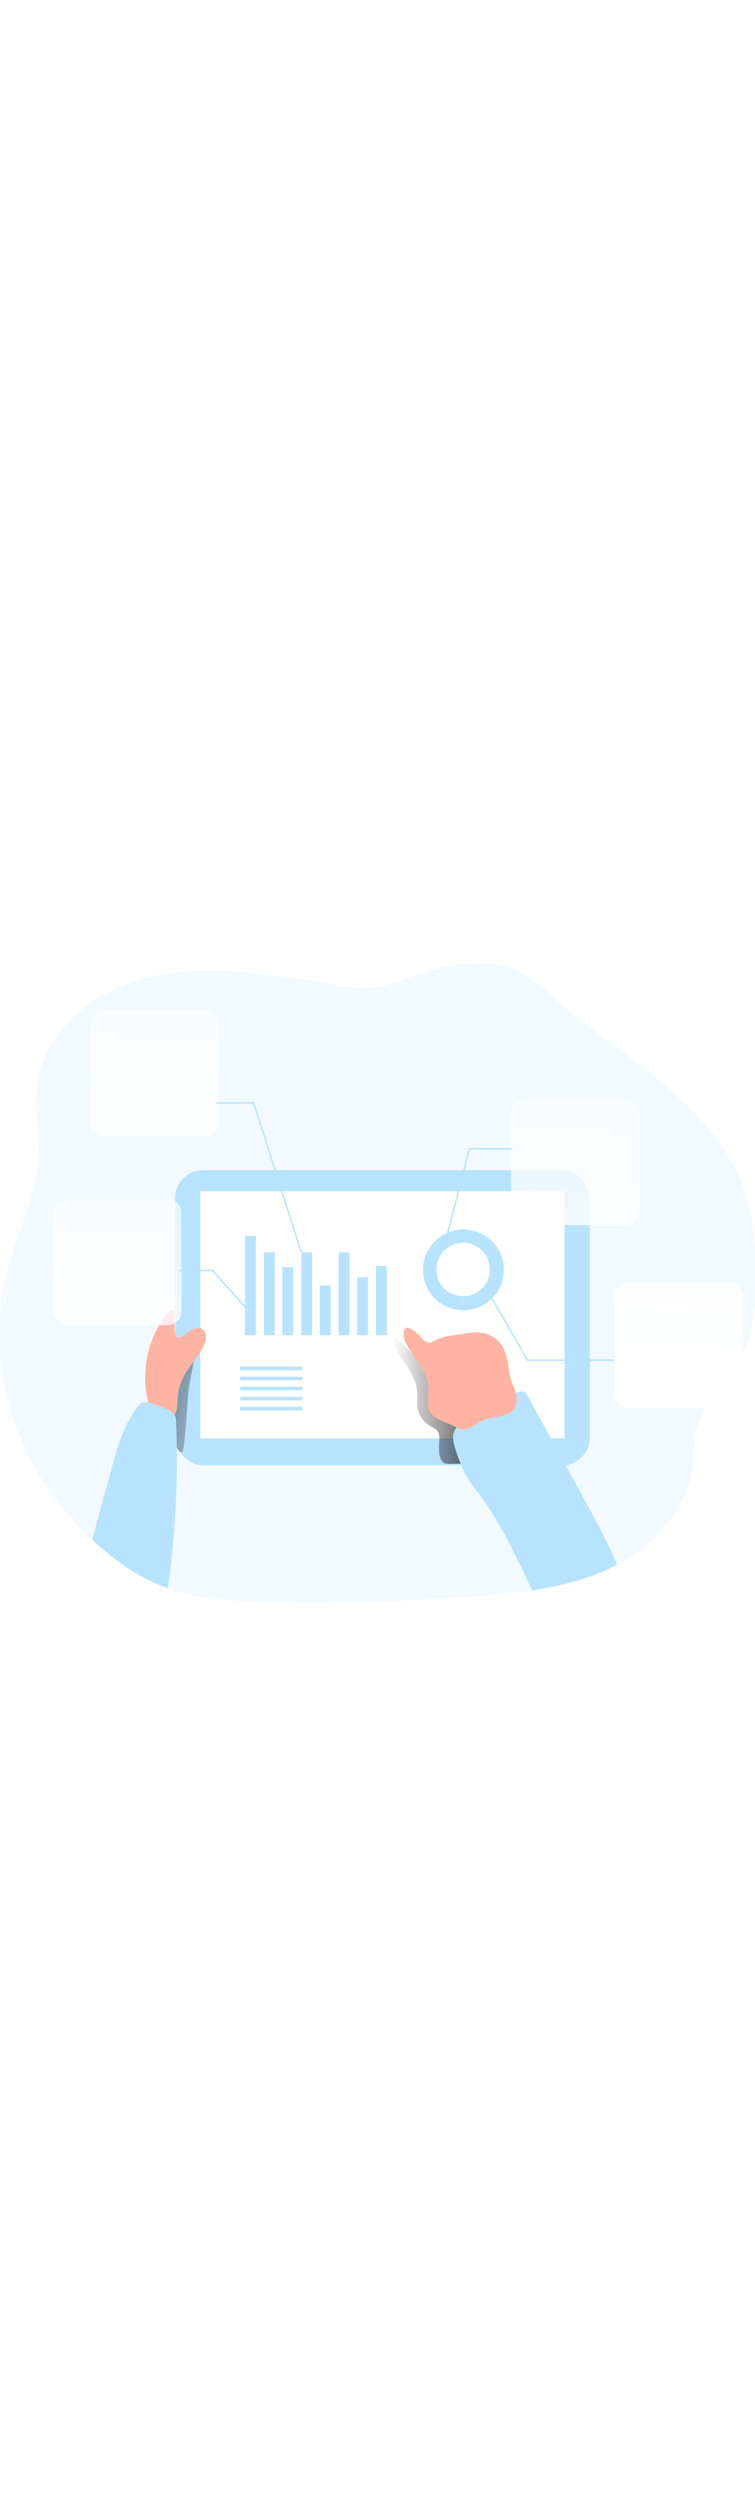 <svg id="_0111_report_analysis_2" xmlns="http://www.w3.org/2000/svg" xmlns:xlink="http://www.w3.org/1999/xlink" viewBox="0 0 500 500" data-imageid="report-analysis-2-77" imageName="Report Analysis 2" class="illustrations_image" style="width: 151px;"><defs><style>.cls-1_report-analysis-2-77{fill:none;}.cls-1_report-analysis-2-77,.cls-2_report-analysis-2-77,.cls-3_report-analysis-2-77,.cls-4_report-analysis-2-77,.cls-5_report-analysis-2-77,.cls-6_report-analysis-2-77,.cls-7_report-analysis-2-77,.cls-8_report-analysis-2-77,.cls-9_report-analysis-2-77,.cls-10_report-analysis-2-77,.cls-11_report-analysis-2-77,.cls-12_report-analysis-2-77{stroke-width:0px;}.cls-2_report-analysis-2-77{fill:url(#linear-gradient);}.cls-3_report-analysis-2-77{isolation:isolate;opacity:.18;}.cls-3_report-analysis-2-77,.cls-12_report-analysis-2-77{fill:#68e1fd;}.cls-4_report-analysis-2-77{fill:url(#linear-gradient-4-report-analysis-2-77);}.cls-5_report-analysis-2-77{fill:url(#linear-gradient-2-report-analysis-2-77);}.cls-6_report-analysis-2-77{fill:url(#linear-gradient-3-report-analysis-2-77);}.cls-7_report-analysis-2-77{fill:url(#linear-gradient-7-report-analysis-2-77);}.cls-8_report-analysis-2-77{fill:url(#linear-gradient-5-report-analysis-2-77);}.cls-9_report-analysis-2-77{fill:url(#linear-gradient-6-report-analysis-2-77);}.cls-10_report-analysis-2-77{fill:#fff;}.cls-11_report-analysis-2-77{fill:#ffb4a3;}</style><linearGradient id="linear-gradient-report-analysis-2-77" x1="791.43" y1="2507.7" x2="836.77" y2="2445.02" gradientTransform="translate(-490.06 2759.34) scale(1 -1)" gradientUnits="userSpaceOnUse"><stop offset=".02" stop-color="#fff" stop-opacity="0"/><stop offset=".32" stop-color="#fff" stop-opacity=".39"/><stop offset=".68" stop-color="#fff" stop-opacity=".68"/><stop offset="1" stop-color="#fff"/></linearGradient><linearGradient id="linear-gradient-2-report-analysis-2-77" x1="650.01" y1="2401.47" x2="540.14" y2="2427.64" gradientTransform="translate(-490.06 2759.34) scale(1 -1)" gradientUnits="userSpaceOnUse"><stop offset="0" stop-color="#231f20" stop-opacity="0"/><stop offset="1" stop-color="#231f20"/></linearGradient><linearGradient id="linear-gradient-3-report-analysis-2-77" x1="749.93" y1="2409.38" x2="822.38" y2="2409.38" xlink:href="#linear-gradient-2-report-analysis-2-77"/><linearGradient id="linear-gradient-4-report-analysis-2-77" x1="869.36" y1="2885.65" x2="844.47" y2="2431.11" gradientTransform="translate(-471 2760.19) scale(1 -1)" gradientUnits="userSpaceOnUse"><stop offset=".02" stop-color="#fff" stop-opacity="0"/><stop offset=".14" stop-color="#fff" stop-opacity=".06"/><stop offset=".32" stop-color="#fff" stop-opacity=".39"/><stop offset=".68" stop-color="#fff" stop-opacity=".68"/><stop offset="1" stop-color="#fff"/></linearGradient><linearGradient id="linear-gradient-5-report-analysis-2-77" x1="944.44" y1="2882.06" x2="919.57" y2="2427.52" gradientTransform="translate(-471 2760.19) scale(1 -1)" xlink:href="#linear-gradient-report-analysis-2-77"/><linearGradient id="linear-gradient-6-report-analysis-2-77" x1="590.88" y1="2946.73" x2="566" y2="2492.18" gradientTransform="translate(-471 2760.19) scale(1 -1)" xlink:href="#linear-gradient-report-analysis-2-77"/><linearGradient id="linear-gradient-7-report-analysis-2-77" x1="565.88" y1="2817.44" x2="541.01" y2="2362.9" gradientTransform="translate(-471 2760.19) scale(1 -1)" xlink:href="#linear-gradient-report-analysis-2-77"/></defs><path id="background_report-analysis-2-77" class="cls-3_report-analysis-2-77 targetColor" d="M490.67,320.47c-8.85,16.69-24.89,29.71-29.34,48.08-1.92,7.92-1.48,16.27-2.46,24.34-3.49,28.41-24.79,52.09-50.18,65.51-1.07.58-2.15,1.16-3.22,1.65-16.67,8.13-34.72,12.57-53.13,15.35-11.19,1.66-22.51,2.72-33.7,3.61-46.72,3.69-93.51,5.03-140.36,4.03-22.64-.46-45.73-1.53-67.01-9.05-1.09-.37-2.17-.78-3.25-1.16-17.27-6.7-32.61-17.72-46.18-30.33l-.63-.58c-20.24-18.92-36.99-41.83-47.8-67.29-15.44-36.44-18.12-77.02-7.61-115.17,6.4-22.68,17.58-44.32,19.31-67.81,1.3-17.66-2.86-35.56-.09-53.05,5.44-34.77,37.72-60.34,71.81-68.9,34.09-8.55,69.96-3.75,104.78,1.16,17,2.43,36.91,8.91,53.74,3.72,20.7-6.37,38.09-14.3,60.42-14.35,9.11,0,18.39.95,26.73,4.65,10.11,4.42,18.13,12.43,26.34,19.75,22.93,20.54,49.07,37.18,72.5,57.17,23.43,19.99,44.67,44.26,53.29,73.81,4.22,14.44,5.25,29.63,5.71,44.67.64,20.54-.02,42.02-9.67,60.17Z" style="fill: rgb(184, 227, 255);"/><g id="data_graphic_report-analysis-2-77"><rect class="cls-12_report-analysis-2-77 targetColor" x="115.97" y="197.1" width="274.59" height="195.57" rx="18.48" ry="18.48" style="fill: rgb(184, 227, 255);"/><rect class="cls-10_report-analysis-2-77" x="132.73" y="211.07" width="241.07" height="163.65"/><rect class="cls-12_report-analysis-2-77 targetColor" x="162.27" y="240.74" width="7.18" height="65.72" style="fill: rgb(184, 227, 255);"/><rect class="cls-12_report-analysis-2-77 targetColor" x="174.77" y="251.49" width="7.18" height="54.97" style="fill: rgb(184, 227, 255);"/><rect class="cls-12_report-analysis-2-77 targetColor" x="187.01" y="261.3" width="7.18" height="45.16" style="fill: rgb(184, 227, 255);"/><rect class="cls-12_report-analysis-2-77 targetColor" x="199.51" y="251.49" width="7.18" height="54.97" style="fill: rgb(184, 227, 255);"/><rect class="cls-12_report-analysis-2-77 targetColor" x="211.76" y="273.59" width="7.18" height="32.86" style="fill: rgb(184, 227, 255);"/><rect class="cls-12_report-analysis-2-77 targetColor" x="224.26" y="251.49" width="7.18" height="54.97" style="fill: rgb(184, 227, 255);"/><rect class="cls-12_report-analysis-2-77 targetColor" x="236.5" y="267.99" width="7.18" height="38.47" style="fill: rgb(184, 227, 255);"/><rect class="cls-12_report-analysis-2-77 targetColor" x="249" y="260.59" width="7.18" height="45.88" style="fill: rgb(184, 227, 255);"/><rect class="cls-12_report-analysis-2-77 targetColor" x="159.08" y="327.22" width="41.11" height="2.39" style="fill: rgb(184, 227, 255);"/><rect class="cls-12_report-analysis-2-77 targetColor" x="159.08" y="333.87" width="41.11" height="2.39" style="fill: rgb(184, 227, 255);"/><rect class="cls-12_report-analysis-2-77 targetColor" x="159.08" y="340.51" width="41.11" height="2.39" style="fill: rgb(184, 227, 255);"/><rect class="cls-12_report-analysis-2-77 targetColor" x="159.08" y="347.17" width="41.11" height="2.39" style="fill: rgb(184, 227, 255);"/><rect class="cls-12_report-analysis-2-77 targetColor" x="159.08" y="353.82" width="41.11" height="2.39" style="fill: rgb(184, 227, 255);"/><rect class="cls-1_report-analysis-2-77" x="214.95" y="327.22" width="41.11" height="29.54"/><path class="cls-12_report-analysis-2-77 targetColor" d="M306.95,236.42c-14.76-.04-26.76,11.88-26.81,26.64-.04,14.76,11.88,26.76,26.64,26.81h0v-9.3h-.1c-9.77,0-17.7-7.91-17.71-17.69,0-9.77,7.91-17.7,17.69-17.71,9.77,0,17.7,7.91,17.71,17.69h0c0,.86-.06,1.71-.19,2.54h9.4c.07-.77.1-1.53.1-2.27,0-14.76-11.97-26.73-26.73-26.73h-.01Z" style="fill: rgb(184, 227, 255);"/><path class="cls-12_report-analysis-2-77 targetColor" d="M333.59,265.43c-1.17,13.84-12.75,24.47-26.63,24.47h-.16v-9.3c8.77-.04,16.18-6.49,17.43-15.16h9.37Z" style="fill: rgb(184, 227, 255);"/><path class="cls-2_report-analysis-2-77" d="M333.59,265.43c-1.17,13.84-12.75,24.47-26.63,24.47h-.16v-9.3c8.77-.04,16.18-6.49,17.43-15.16h9.37Z"/></g><g id="shadow_report-analysis-2-77"><path class="cls-5_report-analysis-2-77" d="M130.64,315.28c-2.82,2.02-6.57,2.32-9.53,4.08-2.81,1.94-4.93,4.73-6.04,7.96-2.77,6.82-3.17,14.35-3.14,21.71,0,7.77-.12,16.43,1.67,24.03.49,2.09,3.74,11.28,6.9,10.93,2-.22,3.72-37.06,4.46-41.83.74-4.78,1.58-9.3,2.57-13.94.5-2.3,1.27-11.61,3.1-12.93Z"/><path class="cls-6_report-analysis-2-77" d="M290.72,379.29c.16-3.49.88-7.54-1.52-10.09-1.2-1.03-2.55-1.87-4.01-2.48-4.94-2.73-8.25-7.68-8.89-13.28-.3-2.96.17-5.96,0-8.95-.27-6.09-3.06-11.78-6.3-16.95s-6.97-10.04-9.6-15.56c-.55-1.16-.92-2.8.14-3.49s2.49.28,3.42,1.16c10.07,10.35,21.23,19.92,34.01,26.55,3.95,2.06,8.08,3.82,11.74,6.36,6.09,4.23,10.62,10.46,13.94,17.06,3.32,6.6,5.45,13.79,7.6,20.92.79,2.6,1.57,5.44.65,7.99-.24.79-.75,1.48-1.44,1.93-.67.32-1.4.48-2.14.46-9.3.51-18.67.52-28.03.64-2.32,0-5.08.55-6.97-1.09-2.67-2.37-2.75-8.02-2.6-11.19Z"/></g><g id="hand_report-analysis-2-77"><path class="cls-11_report-analysis-2-77" d="M127.32,302.68c1.63-.95,3.56-1.28,5.41-.94,2.13.79,3.59,2.76,3.72,5.03.1,2.2-.38,4.39-1.41,6.34-3.39,7.39-9.51,13.22-13.28,20.42-2.35,4.48-3.75,9.39-4.11,14.43-.37,5.25-.2,11.62-4.75,14.3-3.23,1.85-7.56.59-10.19-2.06s-3.89-6.33-4.76-9.95c-4.78-20.39-.11-41.84,12.7-58.4.99-1.27,2.67-2.6,4.01-1.71.71.65,1.1,1.57,1.07,2.53.28,2.77-1.07,12.9,1.31,14.71,2.61,1.92,7.44-3.37,10.28-4.72Z"/><path class="cls-12_report-analysis-2-77 targetColor" d="M112.22,465.69l1.96-15.69c-.99,7.9-1.95,15.8-2.94,23.72v.29c-1.09-.37-2.17-.78-3.25-1.16-17.27-6.7-32.61-17.72-46.18-30.33l-.63-.58c2.88-11.83,6.18-23.58,9.48-35.28,5.21-18.49,9.3-39.71,21.71-54.35,2.01-2.32,5.81-1.63,8.74-.58,2.93,1.05,6.11,2.32,9.11,3.49,1.93.62,3.66,1.77,4.97,3.32,1.24,1.74,1.38,4.01,1.46,6.16,1.35,33.73-.13,67.51-4.44,100.99Z" style="fill: rgb(184, 227, 255);"/><path class="cls-12_report-analysis-2-77 targetColor" d="M408.69,458.41c-1.07.58-2.15,1.16-3.22,1.65-16.67,8.13-34.72,12.57-53.13,15.35-9.94-21.33-20.37-43.78-34.21-62.62-4.65-6.32-9.39-11.77-12.27-19.2-2.16-5.55-5.26-12.78-5.81-18.67-.52-6.31,4.06-9.53,8.62-13.21,10.3-8.32,22.25-14.37,35.06-17.76,1.1-.43,2.31-.46,3.43-.08.96.58,1.71,1.44,2.15,2.48l35.81,65.42c7.91,14.44,15.84,28.91,22.44,44.01.37.89.8,1.75,1.13,2.64Z" style="fill: rgb(184, 227, 255);"/><path class="cls-11_report-analysis-2-77" d="M284.83,357.21c-2.77-4.87-.89-10.95-1.22-16.55-.56-9.3-7.19-16.9-12.32-24.68-2.24-3.39-4.3-7.24-3.96-11.29.12-1.45.86-3.15,2.32-3.29.66-.02,1.31.16,1.87.51,2.29,1.18,4.36,2.75,6.11,4.65,2.03,2.2,4.23,5.08,7.2,4.73,1.21-.26,2.35-.75,3.38-1.44,3.94-2.11,8.45-2.82,12.86-3.49l5.62-.87c4.57-.71,9.3-1.41,13.77-.44,5.17,1.16,9.64,4.39,12.35,8.95,3.95,6.72,3.49,15.11,5.81,22.51.93,2.91,2.32,5.67,3.08,8.62.96,2.93.77,6.12-.51,8.92-1.79,3.33-5.62,5.04-9.3,5.87s-7.58,1.01-11.07,2.46c-2.96,1.22-5.51,3.27-8.3,4.82-6.52,3.64-8.99.49-14.92-2.01-4.59-1.93-10.11-3.35-12.79-7.98Z"/></g><g id="bubble_report-analysis-2-77"><rect class="cls-4_report-analysis-2-77" x="338.41" y="150" width="85.15" height="83.55" rx="9.04" ry="9.04"/><rect class="cls-8_report-analysis-2-77" x="407.06" y="271.34" width="85.15" height="83.55" rx="9.04" ry="9.04"/><rect class="cls-9_report-analysis-2-77" x="59.83" y="90.94" width="85.15" height="83.55" rx="9.04" ry="9.04"/><rect class="cls-7_report-analysis-2-77" x="35.05" y="216.19" width="85.15" height="83.55" rx="9.04" ry="9.04"/><polygon class="cls-12_report-analysis-2-77 targetColor" points="295.66 243.7 294.71 243.45 310.56 182.53 339.14 182.53 339.14 183.52 311.32 183.52 295.66 243.7" style="fill: rgb(184, 227, 255);"/><polygon class="cls-12_report-analysis-2-77 targetColor" points="406.33 323.42 349.09 323.42 321.85 276.17 322.7 275.67 349.66 322.43 406.33 322.43 406.33 323.42" style="fill: rgb(184, 227, 255);"/><polygon class="cls-12_report-analysis-2-77 targetColor" points="199.05 251.64 167.64 153.11 143.11 153.11 143.11 152.12 168.35 152.12 168.47 152.47 199.99 251.34 199.05 251.64" style="fill: rgb(184, 227, 255);"/><polygon class="cls-12_report-analysis-2-77 targetColor" points="162.84 288.97 140.5 264.07 118.59 264.07 118.59 263.09 140.94 263.09 163.57 288.32 162.84 288.97" style="fill: rgb(184, 227, 255);"/></g></svg>